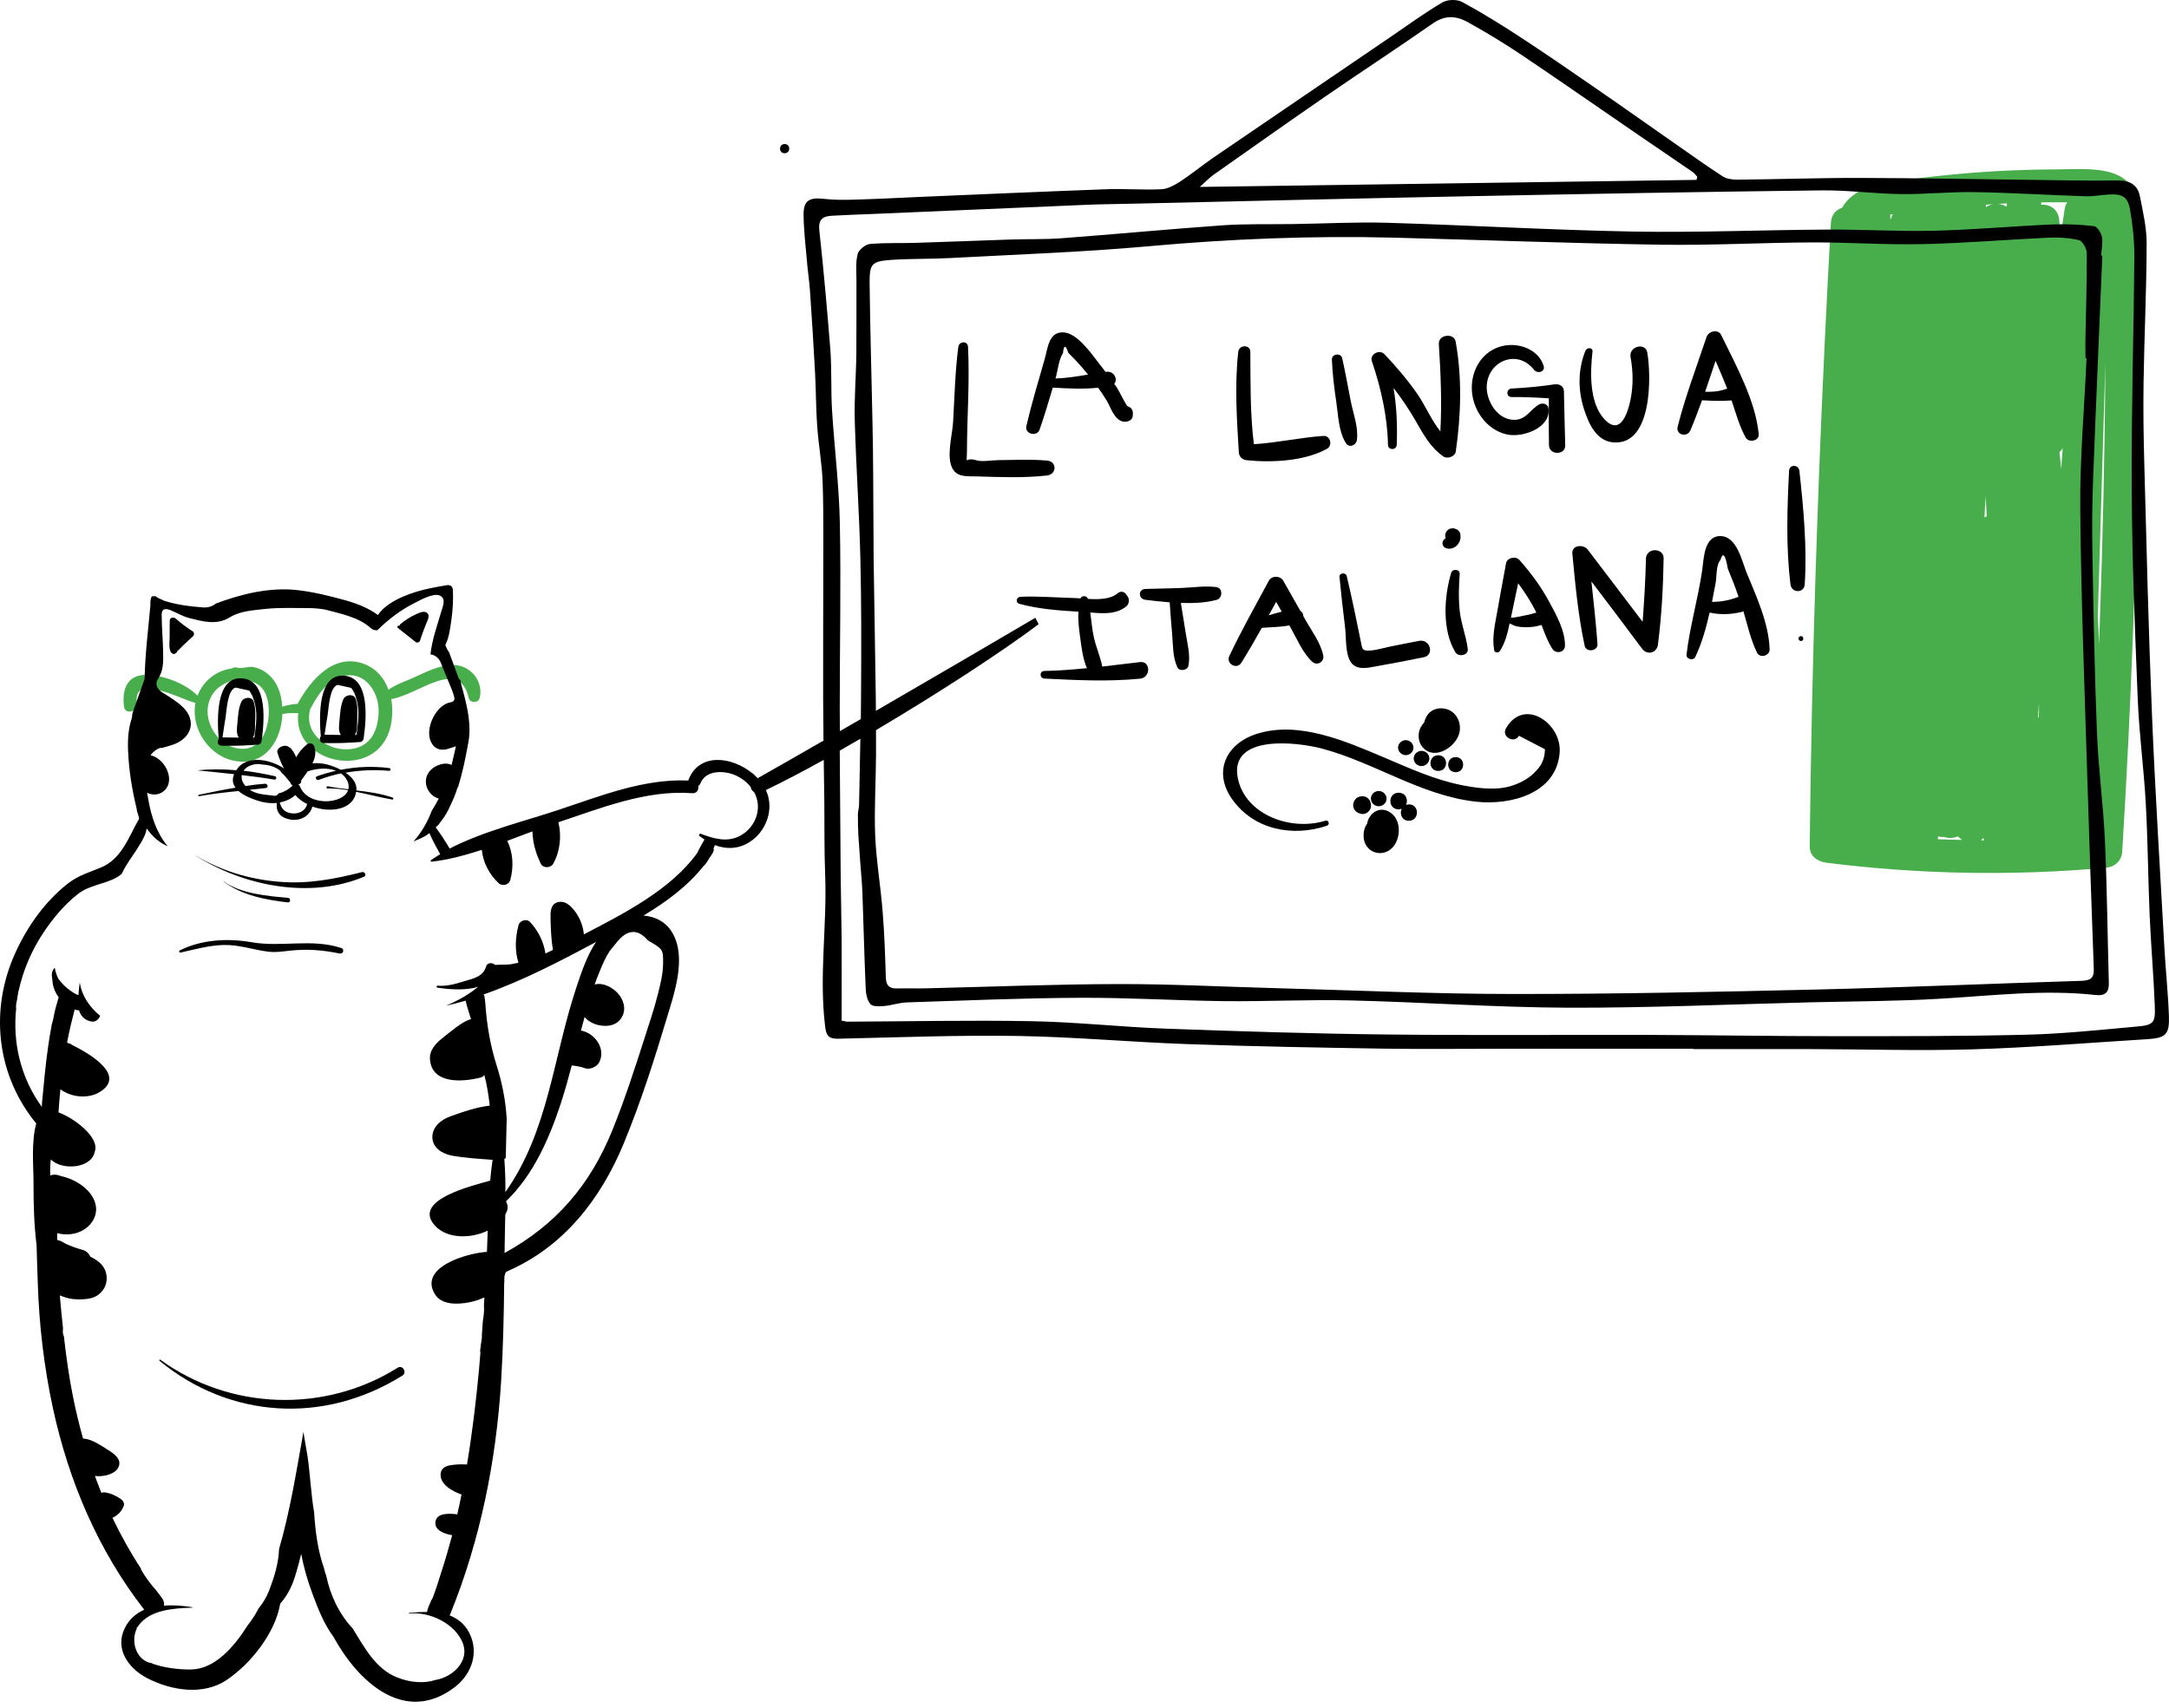 <svg width="353" height="278" viewBox="0 0 353 278" fill="none" xmlns="http://www.w3.org/2000/svg">
<path d="M342.648 141.26C344.192 141.129 345.292 140.153 345.388 138.595C346.836 114.979 347.723 91.325 348.032 67.653C348.109 61.608 348.148 55.563 348.148 49.519C348.148 46.759 348.148 43.981 348.128 41.202C348.109 38.462 348.399 35.514 347.897 32.811C346.739 26.654 339.619 27.555 334.737 27.573C328.91 27.592 323.082 27.874 317.274 28.456C314.013 28.775 310.733 29.169 307.491 29.676C305.099 30.052 302.629 30.69 300.873 32.417C300.429 32.849 300.082 33.318 299.812 33.806C298.847 34.125 298.056 34.932 297.979 36.19C296.512 62.566 295.47 88.979 294.891 115.392C294.737 122.845 294.602 130.297 294.525 137.769C294.505 139.346 295.798 140.247 297.265 140.434C312.315 142.331 327.52 142.612 342.648 141.26ZM342.648 59.074C342.552 73.51 342.224 87.965 341.703 102.382C341.664 103.227 341.626 104.072 341.606 104.917C341.568 103.396 341.51 101.876 341.414 100.355L342.648 59.074ZM335.451 76.364C335.355 75.444 335.277 74.505 335.181 73.585C335.393 73.416 335.567 73.191 335.702 72.928C335.605 74.073 335.528 75.218 335.451 76.364ZM332.209 32.942C333.058 32.924 333.907 32.924 334.737 32.924C335.297 32.924 335.876 32.942 336.435 32.942C336.242 33.205 336.088 33.543 336.03 33.956C335.798 35.571 335.548 37.185 335.316 38.8C335.258 37.823 335.2 36.847 335.142 35.89C335.027 34.031 333.579 33.205 332.19 33.337C332.19 33.205 332.209 33.074 332.209 32.942ZM331.823 114.472C331.823 114.922 331.843 115.373 331.843 115.824C331.823 116.161 331.804 116.499 331.766 116.819C331.727 116.8 331.708 116.8 331.669 116.8C331.746 116.03 331.785 115.26 331.823 114.472ZM326.633 33.111C326.614 33.299 326.594 33.468 326.556 33.656C326.151 33.374 325.668 33.224 325.166 33.187C325.649 33.168 326.15 33.149 326.633 33.111ZM324.356 33.243C323.951 33.318 323.565 33.468 323.218 33.712C323.218 33.581 323.198 33.449 323.179 33.318C323.565 33.28 323.97 33.262 324.356 33.243ZM323.16 80.756C323.218 81.864 323.275 82.953 323.333 84.06C323.218 84.098 323.082 84.154 322.967 84.229C323.044 83.065 323.102 81.92 323.16 80.756ZM307.762 35.608C307.762 35.627 307.762 35.627 307.762 35.627C307.723 35.608 307.684 35.589 307.646 35.571C307.665 35.345 307.646 35.139 307.626 34.951C307.781 34.932 307.916 34.895 308.07 34.876C307.916 35.101 307.819 35.345 307.762 35.608ZM315.364 136.605C315.403 136.455 315.422 136.304 315.422 136.154C315.75 136.229 316.097 136.267 316.425 136.248C317.139 136.492 317.95 136.455 318.644 136.136C318.857 136.361 319.088 136.567 319.339 136.717C318.027 136.699 316.696 136.661 315.364 136.605ZM322.793 136.398C322.832 136.53 322.87 136.661 322.928 136.774C322.754 136.774 322.561 136.774 322.388 136.774C322.523 136.661 322.658 136.549 322.793 136.398Z" fill="#48AE4C"/>
<path d="M73.607 108.239C71.446 108.296 69.362 109.366 67.432 110.248C66.101 110.868 64.461 111.374 63.226 112.276C62.57 110.436 61.296 108.859 59.29 108.089C54.292 106.174 50.51 110.792 48.426 114.566C47.558 114.622 46.747 114.772 45.937 115.035C45.821 113.083 45.223 111.13 43.699 109.798C43.004 109.197 42.174 108.765 41.248 108.577C40.515 108.427 39.222 108.896 38.643 108.69C38.257 108.559 37.948 108.634 37.717 108.821C35.247 109.122 33.066 110.811 32.16 113.233C30.114 111.224 26.641 109.91 23.882 109.854C20.601 109.779 19.81 112.369 20.196 115.073C20.389 116.406 22.492 115.842 22.28 114.509C22.029 112.764 22.763 111.75 24.789 112.107C25.638 112.257 26.467 112.501 27.278 112.764C28.802 113.252 30.269 113.965 31.812 114.434C31.793 114.491 31.774 114.547 31.774 114.603C31.098 118.771 34.147 123.314 38.547 123.915C43.351 124.572 45.821 120.31 45.956 116.218C46.805 116.068 47.673 116.03 48.542 116.105C47.519 124.44 61.528 127.35 63.573 118.208C63.882 116.819 63.94 115.26 63.67 113.796C68.224 113.045 74.707 106.907 76.289 113.627C76.501 114.491 77.852 114.472 78.064 113.627C78.74 110.868 76.521 108.164 73.607 108.239ZM38.257 121.737C35.343 121.024 33.298 117.607 33.877 114.791C34.359 112.463 35.961 111.374 37.891 110.717C37.948 110.736 37.987 110.774 38.045 110.792C38.643 110.999 38.875 110.811 39.453 110.792C42.058 110.717 43.37 112.219 43.679 114.641C44.084 117.889 42.792 122.826 38.257 121.737ZM61.624 115.917C61.528 118.79 60.447 121.493 57.167 121.925C53.539 122.413 49.507 119.634 50.433 115.636C50.452 115.58 50.452 115.542 50.452 115.486C51.513 113.533 52.748 111.374 54.871 110.398C58.923 108.54 61.74 112.369 61.624 115.917Z" fill="#48AE4C"/>
<path d="M170.433 74.975C167.809 74.731 165.127 74.881 162.484 74.899C161.442 74.899 159.879 75.219 158.875 74.918C156.868 74.299 157.37 76.026 157.37 73.341C157.389 67.728 157.833 62.096 157.544 56.465C157.505 55.451 156.097 55.507 155.962 56.465C155.441 60.538 155.344 64.65 155.113 68.742C154.997 70.807 153.916 74.524 155.093 76.401C155.904 77.697 157.486 77.509 158.856 77.546C162.657 77.659 166.651 77.828 170.414 77.396C172.016 77.19 172.035 75.125 170.433 74.975Z" fill="black"/>
<path d="M169.218 69.868C169.99 67.634 170.665 65.363 171.34 63.091C173.752 63.242 176.28 63.373 178.711 63.11C179.175 63.767 179.638 64.424 180.062 65.119C180.738 66.208 181.316 68.348 182.802 68.629C183.4 68.742 184.249 68.479 184.346 67.766C184.365 67.691 184.365 67.615 184.365 67.559C184.462 66.827 184.153 66.301 183.478 66.114C182.957 65.4 182.127 63.617 181.722 63.016C181.606 62.828 181.471 62.66 181.336 62.472C181.992 61.758 181.297 60.332 180.043 60.52C180.004 60.52 179.966 60.538 179.927 60.538C179.657 60.182 179.387 59.825 179.117 59.487C177.785 57.835 175.354 54.043 172.884 54.099C170.646 54.137 170.511 56.765 170.028 58.417C168.986 62.04 167.906 65.663 167.037 69.343C166.729 70.657 168.774 71.201 169.218 69.868ZM173 57.478C173.135 56.108 173.424 56.089 173.868 57.441C174.235 57.797 174.601 58.173 174.949 58.53C175.701 59.318 176.396 60.125 177.071 60.97C175.315 61.27 173.579 61.552 171.784 61.608C172.132 60.426 172.305 58.492 173 57.478Z" fill="black"/>
<path d="M202.928 74.918C206.999 75.331 212.325 75.068 215.953 73.059C216.917 72.534 216.551 70.882 215.374 70.957C211.572 71.22 207.906 72.064 204.066 72.309C203.449 67.315 203.526 62.303 203.488 57.291C203.488 56.033 201.635 56.089 201.519 57.291C200.921 62.734 201.288 68.197 201.616 73.641C201.674 74.374 202.195 74.843 202.928 74.918Z" fill="black"/>
<path d="M219.02 72.103C219.56 72.985 220.718 72.497 220.834 71.614C221.104 69.549 220.236 67.334 219.83 65.288C219.367 62.96 218.962 60.614 218.441 58.305C218.229 57.385 216.724 57.591 216.762 58.53C216.859 60.839 217.129 63.11 217.476 65.401C217.804 67.635 217.843 70.169 219.02 72.103Z" fill="black"/>
<path d="M225.889 72.421C225.909 73.322 227.279 73.304 227.317 72.421C227.433 69.174 227.298 66.189 226.796 63.148C228.07 64.8 229.227 66.508 230.269 68.291C231.601 70.582 232.662 72.722 234.9 74.299C235.556 74.768 236.811 74.317 236.926 73.491C237.775 67.615 237.968 61.477 236.907 55.62C236.637 54.118 234.071 54.456 234.167 55.977C234.476 60.782 234.669 65.457 234.418 70.225C232.932 68.366 231.929 65.926 230.655 64.105C229.054 61.815 227.24 59.675 225.31 57.647C224.5 56.803 222.879 57.666 223.265 58.792C224.751 63.129 225.812 67.878 225.889 72.421Z" fill="black"/>
<path d="M245.224 70.713C247.887 71.314 252.518 69.568 251.997 66.395C251.9 65.757 251.032 65.532 250.53 65.813C248.948 66.677 248.35 68.498 246.169 68.329C243.661 68.141 242.04 65.419 241.963 63.204C241.828 58.924 246.845 56.596 249.662 60.2C250.202 60.895 251.534 60.538 251.225 59.562C250.414 56.915 247.269 55.733 244.645 56.296C241.345 56.99 239.474 60.069 239.532 63.223C239.57 66.508 241.77 69.924 245.224 70.713Z" fill="black"/>
<path d="M253 62.566C250.685 62.904 248.35 63.129 246.015 63.242C245.108 63.279 245.089 64.631 246.015 64.631C248.041 64.612 250.067 64.706 252.074 64.837C252.035 67.39 252.055 69.944 252.093 72.478C252.132 74.13 254.795 74.13 254.737 72.478C254.64 69.549 254.602 66.639 254.525 63.711C254.525 62.866 253.791 62.453 253 62.566Z" fill="black"/>
<path d="M262.397 71.989C268.996 72.74 268.746 61.045 268.09 57.384C267.781 55.657 265.06 56.389 265.369 58.116C265.793 60.444 265.832 62.809 265.35 65.119C264.983 66.883 263.787 71.22 261.047 68.16C258.615 65.475 258.808 60.482 259.175 57.215C259.252 56.539 258.249 56.521 258.036 57.065C256.782 60.163 256.782 63.523 257.824 66.695C258.519 68.854 259.754 71.689 262.397 71.989Z" fill="black"/>
<path d="M275.113 70.037C275.789 68.442 276.406 66.808 277.004 65.156C278.567 65.25 280.227 65.307 281.809 65.175C282.504 67.221 283.063 69.343 284.105 71.22C284.626 72.14 286.344 71.764 286.228 70.657C285.707 65.213 282.523 59.468 280.13 54.55C279.629 53.499 278.066 53.893 277.738 54.85C276.117 59.694 274.284 64.537 273.029 69.474C272.721 70.826 274.612 71.257 275.113 70.037ZM279.204 58.736C279.86 60.238 280.497 61.74 281.095 63.26C280.651 63.41 280.208 63.542 279.744 63.636C279.03 63.767 278.259 63.786 277.506 63.767C278.085 62.096 278.645 60.407 279.204 58.736Z" fill="black"/>
<path d="M185.542 107.77C183.516 108.014 181.451 108.258 179.387 108.502C179.097 106.907 178.383 105.367 178.036 103.791C177.727 102.439 177.631 101.05 177.438 99.698C179.522 99.867 181.683 100.055 183.342 98.666C183.747 98.328 183.844 97.577 183.554 97.145C183.458 97.014 183.362 96.864 183.265 96.732C182.937 96.263 182.339 96.188 181.895 96.563C180.757 97.558 178.827 97.596 177.052 97.483C176.897 96.92 176.068 96.901 175.836 97.408C175.354 97.37 174.891 97.333 174.505 97.333C171.688 97.258 168.87 97.014 166.053 97.145C165.397 97.183 165.223 98.103 165.899 98.29C169.005 99.135 172.286 99.379 175.508 99.567C175.431 100.975 175.605 102.42 175.798 103.791C176.01 105.367 176.222 107.226 176.897 108.765C174.563 108.991 172.247 109.178 169.97 109.216C169.141 109.235 169.16 110.417 169.97 110.455C175.238 110.718 180.236 110.98 185.542 110.474C187.317 110.305 187.298 107.564 185.542 107.77Z" fill="black"/>
<path d="M197.949 95.568C196.135 95.324 194.283 95.624 192.45 95.699C190.424 95.793 188.417 95.793 186.391 95.868C185.194 95.925 185.252 97.502 186.391 97.633C187.606 97.783 188.957 97.933 190.366 98.046C190.482 99.811 190.617 101.556 190.771 103.321C190.925 105.123 190.848 106.944 191.601 108.596C191.929 109.347 193.26 109.141 193.414 108.371C193.762 106.587 193.241 104.804 192.971 103.021C192.72 101.387 192.45 99.773 192.18 98.14C194.206 98.215 196.232 98.121 197.968 97.652C198.952 97.445 199.107 95.737 197.949 95.568Z" fill="black"/>
<path d="M202.04 107.864C203.197 106.005 204.297 104.091 205.359 102.195C206.844 102.082 208.388 102.082 209.835 101.8C209.912 101.932 209.97 102.044 210.048 102.176C211.109 104.034 211.977 106.231 213.559 107.714C214.37 108.465 215.566 107.695 215.354 106.7C214.929 104.598 213.463 102.702 212.421 100.843C212.305 100.655 212.209 100.468 212.112 100.28C212.112 99.942 211.938 99.623 211.63 99.435C210.704 97.802 209.777 96.169 208.851 94.535C208.369 93.691 206.96 93.653 206.497 94.535C204.317 98.59 202.04 102.608 200.072 106.775C199.473 108.014 201.268 109.084 202.04 107.864ZM207.693 97.971C208.002 98.496 208.292 99.041 208.6 99.567C207.886 99.735 207.192 99.942 206.478 100.167C206.883 99.435 207.288 98.703 207.693 97.971Z" fill="black"/>
<path d="M217.997 93.897C218.268 96.638 218.557 99.341 218.904 102.082C219.117 103.64 218.885 106.475 219.888 107.845C220.834 109.14 222.609 108.709 223.941 108.465C226.526 108.014 229.131 107.507 231.717 106.982C233.511 106.606 232.739 103.978 230.964 104.316C229.343 104.616 227.722 104.954 226.121 105.273C225.195 105.461 224.153 105.78 223.227 105.874C221.664 106.024 221.721 105.724 221.451 104.335C220.737 100.787 220.004 97.257 219.174 93.747C219.001 93.127 217.94 93.24 217.997 93.897Z" fill="black"/>
<path d="M237.564 93.428C237.622 92.639 236.387 92.527 236.175 93.24C235.017 97.126 234.669 102.551 236.85 106.156C237.352 107 239.011 106.7 238.876 105.63C238.625 103.584 237.834 101.669 237.583 99.585C237.352 97.539 237.409 95.493 237.564 93.428Z" fill="black"/>
<path d="M237.68 87.195C237.757 86.181 236.406 85.656 235.673 86.238C235.21 86.594 235.113 87.158 235.287 87.627C234.592 87.909 234.554 88.979 235.383 89.242C236.001 89.448 236.657 89.223 237.101 88.791C237.274 88.622 237.409 88.397 237.525 88.19C237.622 87.984 237.68 87.777 237.699 87.552C237.699 87.496 237.699 87.439 237.699 87.364C237.641 87.007 237.641 86.951 237.68 87.195Z" fill="black"/>
<path d="M247.269 91.137C246.671 90.462 245.282 90.781 245.108 91.682C244.626 94.329 244.124 96.976 243.661 99.623C243.294 101.688 242.793 103.771 243.179 105.855C243.256 106.287 243.893 106.306 244.105 105.968C244.973 104.616 245.359 103.058 245.687 101.481C246.073 101.669 246.459 101.875 246.903 101.969C247.559 102.101 248.253 102.119 248.909 102.082C249.585 102.044 250.241 101.932 250.878 101.725C251.399 103.077 251.881 104.466 252.672 105.649C253.251 106.512 254.679 106.193 254.698 105.123C254.737 102.682 253.27 100.054 252.113 97.933C250.8 95.493 249.141 93.24 247.269 91.137ZM248.427 100.129C247.732 100.261 246.71 100.524 245.899 100.561C245.957 100.28 246.015 99.998 246.073 99.716C246.42 98.121 246.748 96.544 247.076 94.948C248.099 96.319 249.025 97.745 249.816 99.266C249.893 99.416 249.951 99.566 250.029 99.716C249.508 99.867 248.967 100.036 248.427 100.129Z" fill="black"/>
<path d="M267.877 90.931C267.8 94.366 267.588 97.802 267.337 101.218C264.346 97.314 261.394 93.371 258.403 89.467C257.708 88.547 255.759 88.697 255.894 90.124C256.377 95.136 256.84 100.205 257.901 105.123C258.152 106.249 260.062 106.005 259.985 104.842C259.754 101.444 259.348 98.046 259.001 94.648C261.76 98.29 264.52 101.913 267.24 105.592C268.089 106.738 269.672 106.268 269.826 104.917C270.424 100.28 270.675 95.587 270.752 90.912C270.791 89.11 267.916 89.11 267.877 90.931Z" fill="black"/>
<path d="M280.13 87.27C277.255 87.101 277.293 91.1 277.023 92.865C276.348 97.464 275.017 101.95 274.476 106.569C274.399 107.301 275.595 107.601 275.904 106.944C277.004 104.635 277.66 102.195 278.239 99.716C279.956 100.092 281.693 100.036 283.468 99.604C283.565 99.585 283.661 99.548 283.738 99.51C284.414 101.782 284.915 104.128 285.957 106.249C286.44 107.207 288.041 106.737 288.003 105.705C287.887 101.481 285.803 96.976 284.201 93.09C283.487 91.269 282.658 87.402 280.13 87.27ZM282.793 97.201C281.442 97.727 280.053 97.971 278.625 97.971C278.837 96.938 279.03 95.887 279.223 94.854C279.397 93.916 279.262 91.945 279.995 91.156C280.4 89.786 280.805 90.255 281.191 92.545C281.519 93.334 281.847 94.141 282.156 94.948C282.445 95.68 282.696 96.431 282.947 97.163C282.889 97.163 282.851 97.163 282.793 97.201Z" fill="black"/>
<path d="M291.167 76.626C290.858 82.633 290.646 89.166 291.399 95.136C291.572 96.544 293.598 96.619 293.714 95.136C294.119 89.129 293.502 82.615 292.846 76.626C292.711 75.594 291.206 75.556 291.167 76.626Z" fill="black"/>
<path d="M293.097 103.546C292.576 103.546 292.576 104.336 293.097 104.336C293.618 104.355 293.618 103.546 293.097 103.546Z" fill="black"/>
<path d="M245.089 118.564C244.317 119.916 246.439 121.118 247.211 119.766C248.62 120.498 250.028 121.23 251.437 121.962C251.418 123.333 250.974 124.478 250.067 125.398C249.025 126.618 247.559 127.425 246.015 127.913C243.487 128.72 240.458 128.307 237.891 127.801C233.434 126.918 229.266 125.003 225.118 123.239C218.962 120.648 211.475 117.344 204.683 119.409C199.512 120.986 197.351 125.642 200.554 130.128C204.066 135.066 210.376 136.286 215.952 134.409C216.473 134.24 216.261 133.432 215.721 133.583C210.144 135.347 202.696 132.663 201.461 126.712C199.975 119.503 211.012 120.742 215.2 121.868C223.728 124.14 231.234 129.471 240.13 130.485C245.861 131.142 253.328 129.171 253.83 122.507C254.216 117.795 248.041 113.421 245.089 118.564Z" fill="black"/>
<path d="M226.006 132.099C224.308 131.198 222.745 132.531 222.494 134.089C221.954 134.765 221.838 135.854 221.973 136.642C222.397 138.989 225.273 139.646 226.778 137.787C228.07 136.21 228.032 133.15 226.006 132.099Z" fill="black"/>
<path d="M222.957 131.799C223.13 131.499 223.169 131.161 223.092 130.86C223.072 130.184 222.416 129.584 221.741 129.602C221.336 129.621 220.892 129.734 220.622 130.053C219.773 131.048 220.352 132.362 221.664 132.493C222.185 132.569 222.686 132.231 222.957 131.799Z" fill="black"/>
<path d="M224.384 131.236C225.088 131.236 225.658 130.681 225.658 129.997C225.658 129.313 225.088 128.758 224.384 128.758C223.681 128.758 223.111 129.313 223.111 129.997C223.111 130.681 223.681 131.236 224.384 131.236Z" fill="black"/>
<path d="M229.304 130.935C229.111 130.935 228.957 130.973 228.822 131.029C229.227 130.222 228.822 129.039 227.626 129.039C225.831 129.039 225.831 131.743 227.626 131.743C227.819 131.743 227.992 131.705 228.127 131.649C227.741 132.437 228.127 133.601 229.304 133.601C231.041 133.582 231.041 130.935 229.304 130.935Z" fill="black"/>
<path d="M227.529 121.699C227.529 122.356 228.108 122.92 228.784 122.92C229.459 122.92 230.038 122.356 230.038 121.699C230.038 121.042 229.459 120.479 228.784 120.479C228.108 120.479 227.529 121.042 227.529 121.699Z" fill="black"/>
<path d="M230.077 123.464C230.077 124.14 230.656 124.703 231.35 124.703C232.045 124.703 232.624 124.121 232.624 123.464C232.624 122.788 232.045 122.225 231.35 122.225C230.675 122.207 230.077 122.788 230.077 123.464Z" fill="black"/>
<path d="M234.071 125.492C235.769 125.492 235.769 122.938 234.071 122.938C232.392 122.938 232.373 125.492 234.071 125.492Z" fill="black"/>
<path d="M236.908 125.698C238.528 125.698 238.528 123.239 236.908 123.239C235.287 123.239 235.287 125.698 236.908 125.698Z" fill="black"/>
<path d="M237.544 119.146C237.776 117.907 237.332 116.574 236.27 115.823C235.209 115.091 233.666 115.091 232.681 115.974C232.238 116.368 231.929 116.969 231.775 117.607C231.543 117.851 231.35 118.132 231.176 118.452C230.694 119.447 230.79 120.779 231.524 121.624C233.511 123.933 237.1 121.493 237.544 119.146Z" fill="black"/>
<path d="M127.693 24.945C128.696 24.945 128.696 23.444 127.693 23.444C126.709 23.444 126.69 24.945 127.693 24.945Z" fill="black"/>
<path d="M64.77 102.232C65.734 103.002 66.68 103.753 67.645 104.503C67.876 104.691 68.282 104.56 68.359 104.278C68.648 103.34 68.996 102.438 69.362 101.519C69.574 100.993 70.076 100.148 69.439 99.716C68.899 99.36 68.069 99.829 67.568 100.054C66.699 100.449 65.908 100.974 65.175 101.575C65.079 101.65 65.021 101.781 65.021 101.894L65.001 101.875C64.77 101.725 64.538 102.044 64.77 102.232Z" fill="black"/>
<path d="M31.349 102.758C30.384 102.139 29.477 101.482 28.628 100.712C28.3 100.412 27.605 100.487 27.625 101.031C27.625 101.988 27.605 102.946 27.605 103.922C27.586 104.654 27.471 105.424 27.779 106.118C27.837 106.269 27.972 106.344 28.107 106.381C28.184 106.475 28.339 106.531 28.455 106.419C28.474 106.4 28.493 106.381 28.493 106.381C28.648 106.325 28.763 106.231 28.821 106.062C28.821 106.062 28.821 106.062 28.821 106.043C29.651 105.199 30.519 104.354 31.407 103.565C31.638 103.359 31.638 102.946 31.349 102.758Z" fill="black"/>
<path d="M5.898 182.879C5.068 185.902 5.454 189.544 5.454 192.585C5.454 195.964 5.531 199.362 5.956 202.703C5.994 204.806 6.091 206.871 6.149 208.823C6.361 215.675 7.171 222.546 8.619 229.248C11.185 241.074 15.951 252.357 23.476 262.025C22.164 262.607 21.064 263.526 20.331 264.972C18.614 268.37 20.872 271.58 23.978 273.176C27.915 275.203 33.105 276.029 36.926 273.438C40.862 270.773 44.74 265.817 45.57 261.217C45.59 261.161 45.589 261.105 45.589 261.048C46.863 259.641 47.635 257.989 48.175 256.074C48.484 255.041 48.773 253.99 49.024 252.92C49.429 255.173 50.085 257.388 50.896 259.547C51.764 261.893 52.748 264.39 54.273 266.436C58.17 273.57 65.715 280.816 73.896 274.715C76.501 272.781 77.852 269.552 76.675 266.474C75.98 264.634 74.707 263.545 73.163 262.944C73.221 262.851 73.279 262.757 73.317 262.644C78.199 250.592 80.746 237.77 81.557 224.855C81.885 219.467 82.001 214.079 82.058 208.673C82.078 208.654 82.078 208.635 82.097 208.598C82.078 208.541 82.078 208.466 82.078 208.41C82.078 208.391 82.078 208.373 82.078 208.335V208.316C82.078 208.26 82.058 208.204 82.078 208.147C82.097 208.016 82.097 207.903 82.097 207.772C82.097 207.64 82.136 207.547 82.194 207.471C82.194 207.246 82.309 207.096 82.445 207.002V206.983C91.726 203.004 97.785 195.157 101.528 186.089C104.249 179.481 106.448 172.648 108.494 165.815C109.709 161.76 111.755 156.016 109.497 151.961C108.475 150.102 106.68 149.182 104.731 149.032C108.417 146.817 111.909 144.245 114.476 140.998C114.861 140.66 115.151 140.209 115.402 139.74C115.595 139.44 115.807 139.158 116 138.839C116.154 138.576 116.193 138.313 116.135 138.088C116.174 137.975 116.231 137.863 116.27 137.769C116.309 137.694 116.309 137.619 116.328 137.562C118.238 138.276 120.284 138.238 122.155 136.962C124.548 135.328 125.764 132.287 124.992 129.528C124.895 129.208 124.779 128.908 124.644 128.608C127.404 127.275 130.626 125.604 134.061 123.689C134.099 125.961 134.119 128.214 134.157 130.485C134.196 134.446 134.138 138.426 134.292 142.387C134.62 150.628 133.27 158.869 134.292 167.11C134.466 168.5 134.794 169.119 136.396 169.081C146.14 168.856 155.884 168.481 165.609 168.631C174.891 168.781 184.172 169.645 193.453 169.964C204.047 170.339 214.64 170.527 225.233 170.696C231.408 170.79 237.583 170.715 243.757 170.715C254.351 170.715 264.964 170.715 275.576 170.715C275.576 170.733 275.576 170.752 275.576 170.771C282.021 170.771 288.447 170.752 294.891 170.771C303.594 170.79 312.315 171.071 321.018 170.809C330.492 170.527 339.966 169.739 349.441 169.157C352.432 168.969 353.088 168.424 352.991 165.458C352.856 161.666 352.451 157.893 352.239 154.12C351.544 141.561 350.753 129.002 350.232 116.424C349.672 102.777 349.344 89.11 348.978 75.463C348.862 71.032 348.785 66.621 348.862 62.19C348.978 54.662 349.344 47.153 349.363 39.626C349.363 37.072 348.765 34.482 348.264 31.948C347.897 30.07 346.604 29.338 344.559 29.376C339.947 29.451 335.335 29.338 330.743 29.282C321.385 29.169 312.026 28.982 302.668 28.963C296.03 28.944 289.411 29.188 282.774 29.244C281.963 29.244 281.018 29.132 280.381 28.719C277.641 26.935 274.978 25.039 272.296 23.162C267.916 20.102 263.574 17.023 259.175 14.001C255.258 11.298 251.341 8.594 247.366 6.004C244.298 3.995 241.172 2.062 237.949 0.316C237.12 -0.135 235.557 -0.097 234.746 0.391C231.813 2.118 229.054 4.145 226.237 6.06C216.628 12.612 206.999 19.145 197.39 25.715C195.595 26.954 193.916 28.343 192.083 29.545C191.176 30.127 190.077 30.746 189.054 30.802C186.082 30.953 183.072 30.69 180.101 30.802C169.912 31.178 159.724 31.628 149.536 32.06C146.101 32.21 142.667 32.398 139.232 32.492C137.495 32.548 135.72 32.567 134.003 32.361C131.745 32.098 130.761 32.661 130.78 34.914C130.8 37.429 131.109 39.945 131.321 42.441C131.456 44.075 131.707 45.708 131.822 47.341C132.131 51.809 132.421 56.277 132.652 60.745C132.807 63.617 132.787 66.508 132.999 69.399C133.212 72.459 133.791 75.519 133.887 78.579C134.061 83.816 133.964 89.054 133.984 94.273C133.984 100.768 133.945 107.282 133.964 113.777C133.984 116.03 134.003 118.302 134.022 120.554C130.047 122.845 126.362 124.947 123.313 126.674C123.12 126.468 122.908 126.261 122.696 126.073C122.657 125.98 122.58 125.923 122.464 125.886C119.145 123.164 113.781 122.413 112.025 126.993C112.025 127.012 112.006 127.031 112.006 127.05C104.712 126.749 97.785 129.546 90.993 131.799C85.377 133.676 78.662 135.291 73.183 138.125C72.469 136.924 71.735 135.779 70.906 134.671C71.06 134.521 71.214 134.39 71.369 134.24C71.677 133.845 71.967 133.451 72.256 133.038C72.835 132.212 73.24 131.236 73.665 130.316C73.896 129.828 74.089 129.321 74.263 128.814C74.321 128.626 74.359 128.458 74.437 128.27C74.475 128.157 74.552 128.063 74.63 128.007C74.61 127.988 74.591 127.988 74.572 127.988C75.324 125.679 75.768 123.295 76.212 120.93C76.752 118.039 76.077 115.223 75.344 112.426C75.189 111.863 74.996 111.318 74.938 110.736C74.784 110.605 74.649 110.455 74.572 110.211C74.109 108.878 73.568 107.545 73.105 106.212C72.835 105.818 72.623 105.405 72.469 104.992C73.125 103.753 73.298 102.044 73.491 100.674C73.704 99.135 73.781 97.577 73.704 96.019C73.684 95.774 73.607 95.568 73.453 95.436V95.399C73.453 95.38 73.453 95.38 73.453 95.361C73.433 95.361 73.414 95.361 73.375 95.38C73.221 95.268 73.009 95.211 72.777 95.249C71.89 95.38 71.002 95.549 70.114 95.737C68.532 96.056 66.969 96.507 65.483 97.164C63.959 97.839 62.415 98.759 61.508 100.111C59.926 98.947 58.074 98.234 56.125 97.689C53.617 96.995 51.012 96.356 48.407 96.056C43.93 95.549 39.28 96.675 35.112 98.252C34.591 98.684 33.877 98.947 32.989 98.872C30.809 98.703 28.609 98.421 26.583 97.746C26.525 97.689 26.467 97.652 26.39 97.633C26.023 97.483 25.657 97.314 25.329 97.07C25.252 97.013 25.155 97.013 25.059 97.07C24.904 96.995 24.673 97.07 24.615 97.239C24.48 97.614 24.46 98.065 24.48 98.515C24.113 102.495 23.611 106.55 23.534 110.511C22.898 112.276 22.261 114.059 21.643 115.842C21.528 116.161 21.489 116.499 21.47 116.837C20.872 118.564 20.756 120.46 20.852 122.356C20.987 125.473 21.489 128.533 22.222 131.555C22.261 131.762 22.28 131.949 22.319 132.156C22.357 132.25 22.396 132.343 22.434 132.419C22.512 132.7 22.57 132.982 22.647 133.263C20.929 136.248 19.829 139.759 16.491 141.185C14.523 142.011 12.748 142.481 11.011 143.851C6.998 146.986 3.93 151.567 2.039 156.166C-1.627 165.158 -0.354 175.258 5.898 182.879ZM197.467 28.475C203.564 24.176 209.642 19.877 215.798 15.634C221.567 11.654 227.452 7.825 233.203 3.807C235.152 2.437 237.004 2.568 238.837 3.582C241.77 5.215 244.645 6.942 247.424 8.801C253.946 13.175 260.371 17.68 266.855 22.111C269.73 24.082 272.605 26.015 275.46 27.986C275.769 28.193 275.981 28.512 276.232 28.775C276.194 28.944 276.136 29.113 276.097 29.282C249.334 29.657 222.571 30.033 195.267 30.427C196.213 29.582 196.791 28.963 197.467 28.475ZM133.347 37.542C133.154 35.758 133.829 35.214 135.354 35.12C137.495 34.989 139.637 34.932 141.779 34.839C153.472 34.332 165.166 33.825 176.859 33.337C179.464 33.224 182.049 33.224 184.654 33.149C202.657 32.736 220.66 32.304 238.683 31.948C257.94 31.572 277.178 31.215 296.435 30.99C300.719 30.934 304.983 31.535 309.267 31.591C313.3 31.647 317.332 31.197 321.346 31.272C327.386 31.366 333.406 31.76 339.445 31.948C340.661 31.985 341.896 31.741 343.131 31.666C345.427 31.516 346.315 32.004 346.681 34.238C347.106 36.716 347.376 39.269 347.357 41.784C347.26 54.437 346.855 67.071 346.932 79.724C346.99 91.1 347.453 102.495 347.916 113.871C348.148 119.559 348.92 125.21 349.228 130.898C349.556 136.886 349.595 142.912 349.846 148.901C350.058 153.763 350.483 158.625 350.676 163.487C350.811 166.603 350.579 166.866 347.434 167.129C341.607 167.655 335.779 168.274 329.933 168.424C319.532 168.687 309.132 168.668 298.712 168.668C288.832 168.668 278.953 168.5 269.074 168.462C254.505 168.424 239.937 168.556 225.369 168.387C213.54 168.255 201.712 167.88 189.884 167.448C182.551 167.185 175.238 166.359 167.906 166.228C157.91 166.04 147.896 166.266 137.901 166.303C137.708 166.303 137.515 166.228 136.974 166.134C136.974 161.648 136.994 157.236 136.974 152.824C136.936 148.582 136.82 144.358 136.801 140.115C136.762 134.146 136.704 128.176 136.666 122.187C137.766 121.568 138.885 120.911 140.023 120.254C139.965 123.858 139.869 127.463 139.811 131.067C139.792 131.574 139.618 132.062 139.618 132.569C139.618 133.695 139.637 134.84 139.695 135.967C139.792 137.525 139.907 139.083 140.023 140.641C140.139 142.162 140.293 143.682 140.351 145.203C140.544 150.44 140.66 155.678 140.891 160.915C140.93 161.798 141.123 162.849 141.663 163.45C142.049 163.881 143.188 163.825 143.96 163.75C145.175 163.637 146.371 163.206 147.587 163.168C157.003 162.868 166.42 162.455 175.817 162.417C183.612 162.38 191.408 162.868 199.203 162.962C206.092 163.037 213 162.68 219.889 162.849C231.717 163.131 243.526 163.994 255.354 164.032C268.553 164.069 281.751 163.468 294.93 163.149C301.896 162.98 308.862 162.98 315.789 162.567C324.221 162.079 332.615 161.028 341.066 161.967C342.571 162.136 343.247 161.554 343.208 160.071C342.996 152.299 342.919 144.527 342.571 136.755C342.301 130.954 341.51 125.154 341.279 119.353C340.893 109.741 340.719 100.13 340.545 90.518C340.468 86.407 340.487 82.296 340.642 78.184C341.105 65.982 341.645 53.799 342.147 41.615C342.089 41.615 342.012 41.615 341.954 41.597C342.012 40.583 342.263 39.55 342.089 38.574C341.973 37.898 341.298 36.866 340.777 36.81C338.461 36.547 336.127 36.434 333.811 36.547C327.443 36.828 321.095 37.41 314.727 37.561C308.881 37.692 303.034 37.335 297.188 37.373C286.71 37.429 276.232 37.88 265.774 37.692C252.46 37.448 239.146 36.66 225.832 36.265C220.699 36.115 215.566 36.397 210.434 36.472C206.613 36.528 202.773 36.415 198.953 36.678C190.212 37.298 181.509 38.124 172.787 38.781C170.009 38.987 167.23 38.893 164.452 38.987C159.28 39.156 154.109 39.382 148.938 39.532C146.468 39.607 143.998 39.494 141.548 39.719C140.814 39.794 139.753 40.677 139.579 41.353C139.232 42.723 139.386 44.206 139.386 45.652C139.367 49.613 139.406 53.592 139.367 57.553C139.329 61.233 139.001 64.931 139.116 68.629C139.329 76.063 139.85 83.478 140.023 90.912C140.197 98.027 140.178 105.142 140.139 112.238C140.139 113.834 140.12 115.448 140.1 117.044C138.943 117.72 137.804 118.377 136.685 119.015C136.685 117.757 136.666 116.481 136.666 115.223C136.666 105.236 136.878 95.249 136.685 85.262C136.569 79.086 135.797 72.928 135.411 66.771C135.219 63.504 135.373 60.2 135.141 56.934C134.62 50.495 134.061 44 133.347 37.542ZM339.407 58.285C339.465 58.285 339.523 58.285 339.581 58.304C339.214 66.527 338.481 74.73 338.558 82.953C338.693 97.633 339.272 112.294 339.716 126.975C340.024 137.206 340.391 147.455 340.758 157.686C340.815 159.151 340.314 159.601 338.751 159.658C324.453 160.089 310.174 160.728 295.875 161.066C279.3 161.46 262.706 161.816 246.131 161.798C233.396 161.798 220.66 161.197 207.944 160.859C199.3 160.634 190.655 160.164 182.011 160.183C171.553 160.202 161.094 160.634 150.636 160.878C149.073 160.915 147.51 160.859 145.947 160.897C144.712 160.915 144.23 160.409 144.172 159.207C144.056 155.603 143.94 151.998 143.651 148.413C143.323 144.264 142.609 140.134 142.435 136.004C142.261 131.668 142.551 127.294 142.57 122.938C142.57 121.568 142.57 120.216 142.57 118.846C152.43 113.008 162.696 106.362 169.025 101.613C168.851 101.275 168.677 100.918 168.504 100.561C161.943 104.429 152.064 110.192 142.551 115.711C142.532 114.134 142.532 112.557 142.493 110.98C142.416 104.335 142.261 97.689 142.184 91.062C142.126 85.055 142.146 79.067 142.069 73.06C141.991 67.634 141.837 62.209 141.721 56.765C141.644 53.236 141.567 49.688 141.528 46.158C141.509 42.967 141.818 42.535 144.982 42.31C148.147 42.085 151.35 42.179 154.514 42.01C165.359 41.428 176.203 41.052 187.008 40.076C200.303 38.875 213.598 38.349 226.932 38.687C241.365 39.062 255.779 39.607 270.212 39.832C278.471 39.964 286.729 39.494 294.988 39.457C300.97 39.438 306.951 39.87 312.914 39.738C319.725 39.588 326.537 39.006 333.348 38.687C335.007 38.612 336.744 38.706 338.365 39.1C338.944 39.25 339.619 40.489 339.619 41.24C339.638 46.046 339.484 50.852 339.388 55.676C339.388 56.502 339.407 57.384 339.407 58.285ZM82.078 188.643C82.155 188.605 82.251 188.549 82.309 188.511C82.348 186.371 82.425 184.25 82.464 182.11C82.29 179.162 81.731 176.271 80.824 173.418C79.782 170.133 79.222 166.791 78.99 163.393C78.952 162.943 78.894 162.474 78.817 162.023C78.759 161.985 78.72 161.929 78.662 161.892C84.934 159.695 90.973 156.56 96.685 153.5C96.8 153.444 96.916 153.388 97.013 153.312C95.488 155.603 94.582 158.4 93.79 160.765C89.97 172.292 89.275 184.081 82.251 194.049C82.271 192.247 82.213 190.426 82.078 188.643ZM105.445 153.068C107.876 154.514 107.954 154.458 107.915 156.879C107.896 158.606 107.452 160.315 107.027 161.985C106.429 164.388 105.599 166.754 104.847 169.138C103.245 174.131 101.625 179.125 99.656 183.987C96.009 192.96 90.472 199.362 82.116 203.961C82.136 201.896 82.194 199.793 82.232 197.691C82.329 197.503 82.425 197.334 82.502 197.128C82.715 196.602 82.618 196.039 82.348 195.551C86.805 191.252 89.372 185.376 91.282 179.575C91.938 177.548 92.517 175.483 93.057 173.418C93.752 173.549 94.485 173.587 95.16 173.868C95.951 174.188 97.129 173.662 97.514 172.93C98.653 170.733 96.839 168.162 94.543 167.749C94.736 167.016 94.929 166.284 95.141 165.552C95.701 166.228 96.608 166.697 97.418 166.866C98.885 167.185 100.447 166.941 101.219 165.533C101.972 164.201 101.47 162.642 100.467 161.591C99.618 160.69 98.074 159.883 96.781 160.258C97.032 159.526 97.302 158.794 97.611 158.081C98.074 156.954 98.556 155.809 99.232 154.796C99.676 154.251 100.1 153.707 100.544 153.181C102.203 151.247 103.824 151.21 105.445 153.068ZM2.598 163.863C2.598 163.806 2.618 163.769 2.618 163.712C2.618 163.675 2.598 163.619 2.618 163.562C2.656 163.356 2.695 163.149 2.733 162.924C2.753 162.811 2.772 162.68 2.811 162.567C2.811 162.53 2.811 162.492 2.811 162.455C2.869 162.117 2.926 161.798 2.984 161.46C2.984 161.422 3.004 161.385 3.004 161.347C3.004 161.328 3.023 161.328 3.023 161.328C3.756 157.931 5.165 154.627 7.191 151.623C8.696 149.408 10.49 147.249 12.613 145.578C14.639 143.982 16.993 143.982 19.096 142.762C19.366 142.612 19.617 142.406 19.849 142.18C20.177 141.448 20.601 140.754 21.045 140.078C21.701 139.158 22.319 138.201 22.898 137.243C23.341 136.511 23.766 135.685 23.862 134.84C24.75 136.098 25.869 137.149 27.297 137.75C25.503 135.629 24.615 132.888 24.152 130.222C24.075 129.847 24.017 129.434 23.939 129.021C24.982 129.621 26.352 129.34 27.085 128.307C28.358 126.468 26.66 123.408 24.499 122.938C24.808 122.507 25.232 122.131 25.773 121.85C25.985 121.737 26.178 121.718 26.371 121.756C26.409 121.737 26.467 121.718 26.525 121.699C27.181 121.493 27.876 121.343 28.513 121.08C31.33 119.878 31.909 117.175 29.748 115.091C28.821 114.209 27.702 113.496 26.602 112.839C25.522 112.2 25.136 111.337 25.792 110.361C26.68 108.99 26.564 107.47 26.544 105.987C26.506 104.016 26.313 102.044 26.313 100.073C26.313 100.017 26.313 99.961 26.313 99.923C26.371 99.116 26.892 98.966 27.799 99.341C28.821 99.773 29.786 100.355 30.847 100.618C33.009 101.143 35.189 101.819 37.369 100.505C39.106 99.435 41.229 99.341 43.216 99.116C45.551 98.872 47.924 98.984 50.278 98.984C51.185 98.984 52.073 99.078 52.941 99.229C53.018 99.247 53.076 99.266 53.153 99.285C55.643 99.942 58.421 100.505 60.331 102.232C60.66 102.533 61.045 102.626 61.412 102.589C61.412 102.57 61.431 102.589 61.431 102.57C63.187 100.843 65.175 99.304 67.432 98.177C67.992 97.896 69.343 97.126 70.442 96.901C70.867 96.807 71.253 96.807 71.562 96.938C72.642 97.408 72.083 98.647 71.851 99.435C71.156 101.8 70.327 104.072 70.056 106.512C70.886 106.644 71.465 107.151 71.774 107.958C72.314 109.385 72.951 110.774 73.51 112.2C73.684 112.613 73.8 113.026 73.916 113.439C74.051 113.965 73.858 114.228 73.26 114.341C71.079 114.697 69.073 118.452 70.134 120.761C70.655 121.887 71.697 122.281 72.951 121.887C73.26 121.793 73.568 121.681 74.205 121.474C73.935 122.582 73.742 123.577 73.491 124.534C73.337 124.421 73.105 124.365 72.912 124.328C72.469 124.252 72.005 124.328 71.6 124.459C70.674 124.741 69.864 125.341 69.497 126.242C68.879 127.782 69.844 129.546 71.407 129.997C71.06 130.673 70.674 131.33 70.269 131.968C69.593 133.77 68.609 135.516 67.297 136.962C68.05 136.661 68.783 136.361 69.458 135.929C69.613 135.835 69.728 135.723 69.883 135.61C70.404 136.793 71.002 137.919 71.639 139.045C71.137 139.346 70.635 139.665 70.153 140.003C70.056 140.078 70.076 140.284 70.23 140.266C71.079 140.172 71.909 140.04 72.758 139.871C72.796 139.871 72.835 139.853 72.854 139.853C74.707 139.477 76.559 138.933 78.412 138.332C78.624 140.397 79.589 142.274 81.132 143.738C81.731 144.32 82.811 144.076 83.043 143.25C83.621 141.129 83.525 138.839 82.56 136.868C83.93 136.342 85.3 135.835 86.651 135.328C86.709 137.187 87.191 138.895 88.021 140.603C88.388 141.373 89.642 141.298 90.028 140.603C91.166 138.576 91.417 136.098 90.877 133.845C97.862 131.517 105.194 128.551 112.662 129.115C113.434 129.171 113.742 128.533 113.646 127.951C113.781 127.838 113.916 127.707 113.993 127.519C114.9 125.21 118.065 125.416 119.878 126.28C120.766 126.712 121.576 127.331 122.175 128.101C122.213 128.439 122.425 128.758 122.734 128.946C123.062 129.546 123.274 130.203 123.332 130.917C123.506 132.982 122.348 135.009 120.496 136.023C118.373 137.187 116.135 136.511 114.051 135.723C113.858 135.647 113.665 135.948 113.839 136.079C114.109 136.286 114.398 136.473 114.668 136.661C114.649 136.699 114.611 136.717 114.591 136.755C114.244 137.393 113.819 138.088 113.491 138.82C109.188 144.808 101.624 148.657 95.025 152.092C94.91 150.91 94.524 149.764 93.848 148.732C93.231 147.812 92.247 146.611 90.973 146.817C89.487 147.042 89.584 148.601 89.603 149.708C89.642 151.36 89.719 153.012 89.989 154.627C89.584 154.814 89.179 155.021 88.773 155.208C88.465 153.275 87.616 151.548 86.284 150.102C85.725 149.483 84.606 149.821 84.393 150.59C83.853 152.599 83.757 154.739 84.374 156.71C83.872 156.785 83.351 156.954 82.83 156.992C82.078 157.048 81.325 157.011 80.573 157.067C80.168 156.654 79.299 156.635 79.087 157.367C78.624 158.982 77.022 159.282 75.594 159.714C74.147 160.146 72.758 160.577 71.214 160.446C71.041 160.427 70.983 160.728 71.176 160.765C73.067 161.047 75.749 161.291 77.833 160.615C76.308 161.892 74.475 162.905 72.584 163.712C73.646 163.468 74.726 163.187 75.787 162.886C75.807 162.98 75.826 163.074 75.845 163.168C76.058 164.088 76.386 164.989 76.656 165.89C75.17 166.284 73.279 167.993 72.179 168.837C71.021 169.738 69.844 170.884 69.979 172.461C70.288 176.572 75.479 176.121 78.315 175.37C78.527 175.314 78.72 175.164 78.817 174.957C79.261 176.609 79.511 178.28 79.704 179.97C77.563 180.214 75.286 180.983 73.26 181.734C71.735 182.297 70.327 183.443 70.365 185.17C70.423 186.84 71.948 187.798 73.491 188.098C75.652 188.492 77.948 188.624 80.168 188.793C79.994 189.9 79.878 191.027 79.782 192.172C76.984 192.998 66.815 195.326 70.867 199.587C72.835 201.652 76.598 201.652 79.376 200.319C79.338 201.389 79.299 202.459 79.261 203.51C79.261 203.604 79.241 203.679 79.241 203.773C75.865 203.999 68.088 206.308 70.79 210.682C71.89 212.446 74.417 212.334 76.231 212.014C77.138 211.845 78.006 211.564 78.836 211.188C78.817 211.62 78.778 212.033 78.759 212.465C78.836 213.328 78.72 214.154 78.585 214.999C78.527 215.825 78.469 216.651 78.412 217.477C78.431 217.534 78.45 217.609 78.431 217.684C78.412 217.89 78.373 218.097 78.354 218.303C78.354 218.36 78.354 218.416 78.334 218.472C78.334 218.472 78.334 218.472 78.315 218.472C78.257 218.885 78.219 219.279 78.161 219.692C78.141 219.805 78.141 219.918 78.122 220.049C78.141 220.049 78.18 220.049 78.199 220.049C78.122 221.044 78.045 222.039 77.948 223.034C77.466 228.178 76.849 233.321 76 238.39C75.189 238.334 74.417 238.352 73.588 238.465C72.7 238.578 71.812 238.859 71.716 239.873C71.523 241.581 73.626 242.764 75.112 243.271C74.9 244.341 74.668 245.43 74.417 246.5C73.028 246.331 71.079 246.256 70.867 247.701C70.674 249.053 72.198 249.653 73.588 249.898C73.047 251.925 72.469 253.952 71.812 255.942C71.407 257.294 70.963 258.646 70.462 259.978C70.462 259.997 70.442 260.016 70.442 260.035C70.385 260.147 70.327 260.279 70.269 260.391C70.249 260.429 70.211 260.448 70.192 260.467C70.134 260.617 70.076 260.767 70.018 260.917C69.786 261.386 69.593 261.874 69.497 262.381C69.497 262.381 69.497 262.381 69.497 262.4C68.571 262.381 67.625 262.438 66.718 262.531C66.603 262.55 66.525 262.588 66.448 262.663C69.96 262.231 74.166 264.352 75.344 267.525C76.405 270.397 73.704 272.988 70.886 273.457C69.015 274.077 66.699 273.87 64.673 273.063C61.161 271.693 59.347 268.238 57.379 265.047C55.16 262.7 53.732 259.603 53.076 256.43C52.941 256.092 52.825 255.736 52.748 255.36C52.748 255.342 52.748 255.323 52.748 255.323C51.725 252.394 51.32 249.334 51.127 246.218C50.606 243.177 50.491 240.061 50.047 237.02C49.854 235.743 49.564 234.41 49.391 233.059C48.252 239.385 47.23 245.918 45.416 252.15C45.416 252.169 45.435 252.188 45.416 252.188C45.339 254.384 44.663 256.618 43.891 258.664C43.409 259.96 42.83 260.898 42.078 261.818C41.576 262.794 40.978 263.733 40.264 264.634C38.064 268.126 34.977 271.636 31.195 271.749C29.574 271.805 26.429 271.524 24.499 270.66C24.422 270.66 24.345 270.66 24.268 270.641C22.049 269.928 21.296 267.056 22.261 265.103C22.241 265.066 22.241 265.009 22.241 264.953L22.415 264.803C22.492 264.69 22.55 264.578 22.627 264.484C24.538 262.025 28.262 261.781 31.368 261.687C31.311 261.649 31.253 261.612 31.156 261.593C29.728 261.368 28.185 261.236 26.68 261.368C26.757 260.936 26.66 260.485 26.313 260.053C26.004 259.659 25.715 259.246 25.406 258.852C24.499 257.857 23.689 256.75 23.013 255.586C22.956 255.492 22.936 255.417 22.936 255.323C21.2 252.676 19.656 249.898 18.305 247.063C19.154 246.687 19.791 246.012 20.138 245.129C20.312 244.698 20.003 244.228 19.656 244.003C18.884 243.459 18.054 243.083 17.109 242.933C16.877 242.895 16.665 242.933 16.511 243.027C16.144 242.107 15.777 241.187 15.449 240.248C15.72 240.286 16.009 240.305 16.279 240.286C17.36 240.23 18.788 239.854 19.27 238.84C19.907 237.508 18.498 236.588 17.514 235.968C16.433 235.292 15.083 234.354 13.79 234.185C13.694 234.166 13.597 234.185 13.52 234.185C12.883 231.895 12.323 229.604 11.86 227.258C11.224 224.066 10.78 220.856 10.413 217.646C10.432 217.646 10.432 217.665 10.452 217.665C10.432 217.609 10.394 217.552 10.375 217.496C10.201 217.083 10.201 216.67 10.259 216.257C10.085 214.624 9.911 212.991 9.776 211.339L9.757 211.019C9.757 210.963 9.738 210.907 9.738 210.851C10.027 210.963 10.317 211.095 10.625 211.188C11.436 211.451 12.285 211.526 13.134 211.508C14.195 211.47 15.179 211.376 16.048 210.719C16.954 210.025 17.418 209.011 17.36 207.884C17.263 206.195 16.105 205.219 14.697 204.562C14.485 204.055 14.099 203.642 13.443 203.454C12.304 203.116 11.204 202.778 10.201 202.178C9.931 202.009 9.622 201.896 9.313 201.84C9.313 201.464 9.294 201.108 9.294 200.732C10.568 201.051 11.976 200.995 13.153 200.432C14.851 199.624 15.99 197.897 15.546 196.02C15.006 193.711 12.362 191.946 9.911 191.44C9.796 191.383 9.68 191.346 9.564 191.308C9.159 191.177 8.619 191.177 8.175 191.327C8.136 190.482 8.175 189.581 8.271 188.736C10.124 190.576 14.89 190.201 15.411 187.497C16.337 185.094 11.822 181.866 9.526 181.077C9.545 180.683 9.583 180.289 9.603 179.894C9.661 179.031 9.757 178.167 9.834 177.304C11.571 178.637 14.33 178.9 16.202 177.773C20.466 175.183 15.141 171.766 11.725 170.095C11.59 169.945 11.378 169.851 11.185 169.832C11.088 169.795 11.011 169.757 10.915 169.701C11.262 167.899 11.687 166.097 12.15 164.313C12.381 164.407 12.632 164.445 12.864 164.463C13.134 165.402 13.809 166.097 14.909 166.284C15.565 166.397 16.105 165.909 16.298 165.346C14.485 163.863 13.327 162.061 12.979 159.939C12.883 160.615 12.806 161.31 12.767 161.985C12.748 161.967 12.729 161.967 12.69 161.967C12.246 161.798 11.841 161.535 11.455 161.253C10.664 160.69 10.047 160.071 9.487 159.301C9.217 158.757 9.024 158.175 8.927 157.574C8.927 157.555 8.889 157.536 8.87 157.555C8.406 158.099 8.368 158.663 8.503 159.357C8.503 159.376 8.522 159.395 8.522 159.414C8.541 160.427 8.908 161.497 9.545 162.323C9.448 162.642 9.371 162.98 9.275 163.299C9.12 163.806 8.985 164.313 8.87 164.82C8.754 165.552 8.58 166.284 8.368 166.998H8.387C8.175 168.087 8.001 169.175 7.847 170.264C7.403 173.305 7.133 176.384 6.843 179.444C6.824 179.688 6.805 179.932 6.805 180.176C3.312 175.352 2.039 169.663 2.637 164.069C2.598 163.957 2.598 163.919 2.598 163.863Z" fill="black"/>
<path d="M32.121 125.398C34.128 125.604 36.115 125.792 38.103 126.017C38.064 126.13 38.025 126.224 37.987 126.336C37.775 127.068 37.948 127.688 38.334 128.214C36.327 128.552 34.321 128.965 32.352 129.378C32.198 129.415 32.256 129.622 32.391 129.603C34.533 129.209 36.675 128.983 38.816 128.758C39.685 129.528 40.978 130.016 41.942 130.335C43.004 130.673 44.046 130.804 45.049 130.71C44.895 132.043 45.493 133.038 47.114 133.376C48.773 133.733 50.413 132.888 50.838 131.292C53.752 132.344 57.514 131.856 57.958 128.889C59.926 129.284 61.875 129.809 63.843 130.147C64.036 130.185 64.075 129.884 63.901 129.828C61.991 129.171 60.003 128.889 57.996 128.664C57.996 128.627 58.016 128.608 58.016 128.57C58.074 127.425 57.283 126.487 56.241 125.773C58.556 125.36 60.949 125.266 63.322 125.473C63.631 125.492 63.65 125.06 63.342 125.022C60.64 124.684 58.035 124.797 55.469 125.304C54.716 124.91 53.944 124.628 53.308 124.459C52.459 124.234 51.648 124.177 50.857 124.253C51.32 123.295 51.513 122.3 51.089 121.38C50.876 120.949 50.297 120.892 49.95 121.174C49.217 121.775 48.638 122.469 48.194 123.258C47.673 121.962 46.824 120.873 45.551 121.662C45.281 121.831 45.049 122.15 45.145 122.488C45.416 123.389 45.763 124.253 46.207 125.079C43.679 123.408 39.916 122.957 38.45 125.379C36.327 125.191 34.185 125.172 32.14 125.398C32.082 125.341 32.102 125.398 32.121 125.398ZM48.542 127.707C48.85 127.632 49.12 127.369 49.005 127.05C49.333 126.599 49.719 126.092 50.066 125.567C51.532 125.06 53.308 124.928 54.678 125.454C53.655 125.698 52.613 125.998 51.59 126.355C51.185 126.505 51.494 127.106 51.899 126.937C53.076 126.487 54.273 126.149 55.488 125.886C55.797 126.111 56.086 126.374 56.298 126.712C56.723 127.369 56.819 127.951 56.684 128.476C55.585 128.345 54.465 128.214 53.385 127.988C53.095 127.932 53.057 128.345 53.308 128.345C54.427 128.326 55.546 128.439 56.646 128.627C55.855 130.954 50.105 131.311 48.812 128.007C48.773 127.857 48.657 127.763 48.542 127.707ZM49.989 130.879C49.68 132.081 48.503 132.588 47.268 132.362C46.207 132.156 45.744 131.499 45.531 130.617C46.458 130.448 47.326 130.072 48.078 129.415C48.542 129.997 49.217 130.504 49.989 130.879ZM39.337 126.167C41.113 126.374 42.888 126.599 44.663 126.9C44.972 126.956 45.088 126.43 44.779 126.355C43.12 125.98 41.383 125.661 39.627 125.454C40.264 124.553 41.653 124.177 42.753 124.459C43.216 124.478 43.679 124.553 44.123 124.684C44.779 124.891 45.551 125.229 45.879 125.848C46.188 126.092 46.477 126.411 46.805 126.843C46.959 127.031 47.114 127.219 47.268 127.406C47.307 127.613 47.442 127.763 47.635 127.876C46.921 128.533 46.149 128.965 45.319 129.152C45.223 129.396 44.972 129.584 44.605 129.528C43.428 129.359 42.213 129.359 41.132 128.833C40.958 128.758 40.804 128.664 40.65 128.552C41.518 128.458 42.386 128.383 43.274 128.27C43.737 128.214 43.583 127.538 43.12 127.575C42.058 127.65 40.997 127.782 39.955 127.951C39.588 127.538 39.318 127.05 39.337 126.505C39.299 126.393 39.318 126.28 39.337 126.167Z" fill="black"/>
<path d="M36.038 121.38C38.045 121.436 40.032 121.361 42.02 121.211C42.29 121.192 42.522 120.93 42.56 120.686C42.946 118.001 43.795 110.699 39.338 110.417C35.112 110.154 35.324 117.044 35.594 120.291C35.305 120.686 35.401 121.361 36.038 121.38ZM36.714 116.762C36.887 115.711 37.003 112.294 38.334 111.919C39.068 112.088 39.82 112.257 40.553 112.407C40.92 112.895 41.171 113.421 41.325 114.003C41.538 114.622 41.634 115.242 41.692 115.899C41.788 117.269 41.595 118.658 41.403 120.029C40.882 120.066 41.634 120.066 41.132 120.066C41.595 119.39 41.48 118.452 41.518 117.626C41.557 116.481 41.634 115.335 41.287 114.228C40.997 113.308 39.647 113.458 39.28 114.228C38.797 115.279 38.759 116.499 38.643 117.644C38.566 118.47 38.412 119.39 38.855 120.066C38.392 120.047 36.694 120.047 36.231 120.029C36.212 120.029 36.212 120.029 36.212 120.029C36.366 118.921 36.54 117.832 36.714 116.762Z" fill="black"/>
<path d="M52.651 120.949C54.658 121.005 56.646 120.93 58.633 120.78C58.903 120.761 59.135 120.498 59.173 120.254C59.559 117.57 60.408 110.267 55.951 109.986C51.725 109.723 51.938 116.612 52.208 119.86C51.918 120.235 52.015 120.93 52.651 120.949ZM53.327 116.331C53.501 115.279 53.616 111.863 54.948 111.487C55.681 111.656 56.434 111.825 57.167 111.975C57.533 112.464 57.784 112.989 57.939 113.571C58.151 114.191 58.247 114.81 58.305 115.467C58.402 116.838 58.209 118.227 58.016 119.597C57.495 119.635 58.247 119.635 57.746 119.635C58.209 118.959 58.093 118.02 58.132 117.194C58.17 116.049 58.247 114.904 57.9 113.796C57.611 112.877 56.26 113.027 55.893 113.796C55.411 114.848 55.372 116.068 55.257 117.213C55.179 118.039 55.025 118.959 55.469 119.635C55.006 119.616 53.308 119.616 52.844 119.597C52.825 119.597 52.825 119.597 52.825 119.597C52.98 118.49 53.153 117.401 53.327 116.331Z" fill="black"/>
<path d="M59.251 142.706C59.695 142.518 59.367 141.842 58.923 141.955C54.408 143.1 50.124 143.926 45.435 143.532C40.592 143.138 35.999 141.748 31.851 139.271C31.851 139.271 31.832 139.271 31.851 139.289C39.646 144.208 50.413 146.404 59.251 142.706Z" fill="black"/>
<path d="M36.443 143.494C36.424 143.475 36.405 143.513 36.424 143.532C39.415 145.747 43.158 146.46 46.844 146.892C47.326 146.948 47.345 146.179 46.844 146.141C43.621 145.878 39.125 145.465 36.443 143.494Z" fill="black"/>
<path d="M65.484 223.916C66.294 223.409 65.542 222.114 64.712 222.64C52.864 230.074 37.428 229.567 26.082 221.326C25.985 221.251 25.85 221.42 25.947 221.495C37.447 230.956 52.768 231.876 65.484 223.916Z" fill="black"/>
<path d="M29.381 155.058C31.716 154.533 34.032 153.876 36.463 153.819C38.99 153.782 41.209 154.608 43.641 154.908C44.837 155.058 45.86 154.889 47.056 154.758C49.931 154.439 52.42 154.627 55.276 155.208C55.874 155.34 56.106 154.495 55.527 154.307C50.684 152.73 45.821 154.232 40.92 153.369C37.022 152.693 32.777 152.937 29.227 154.72C29.072 154.833 29.188 155.096 29.381 155.058Z" fill="black"/>
</svg>
